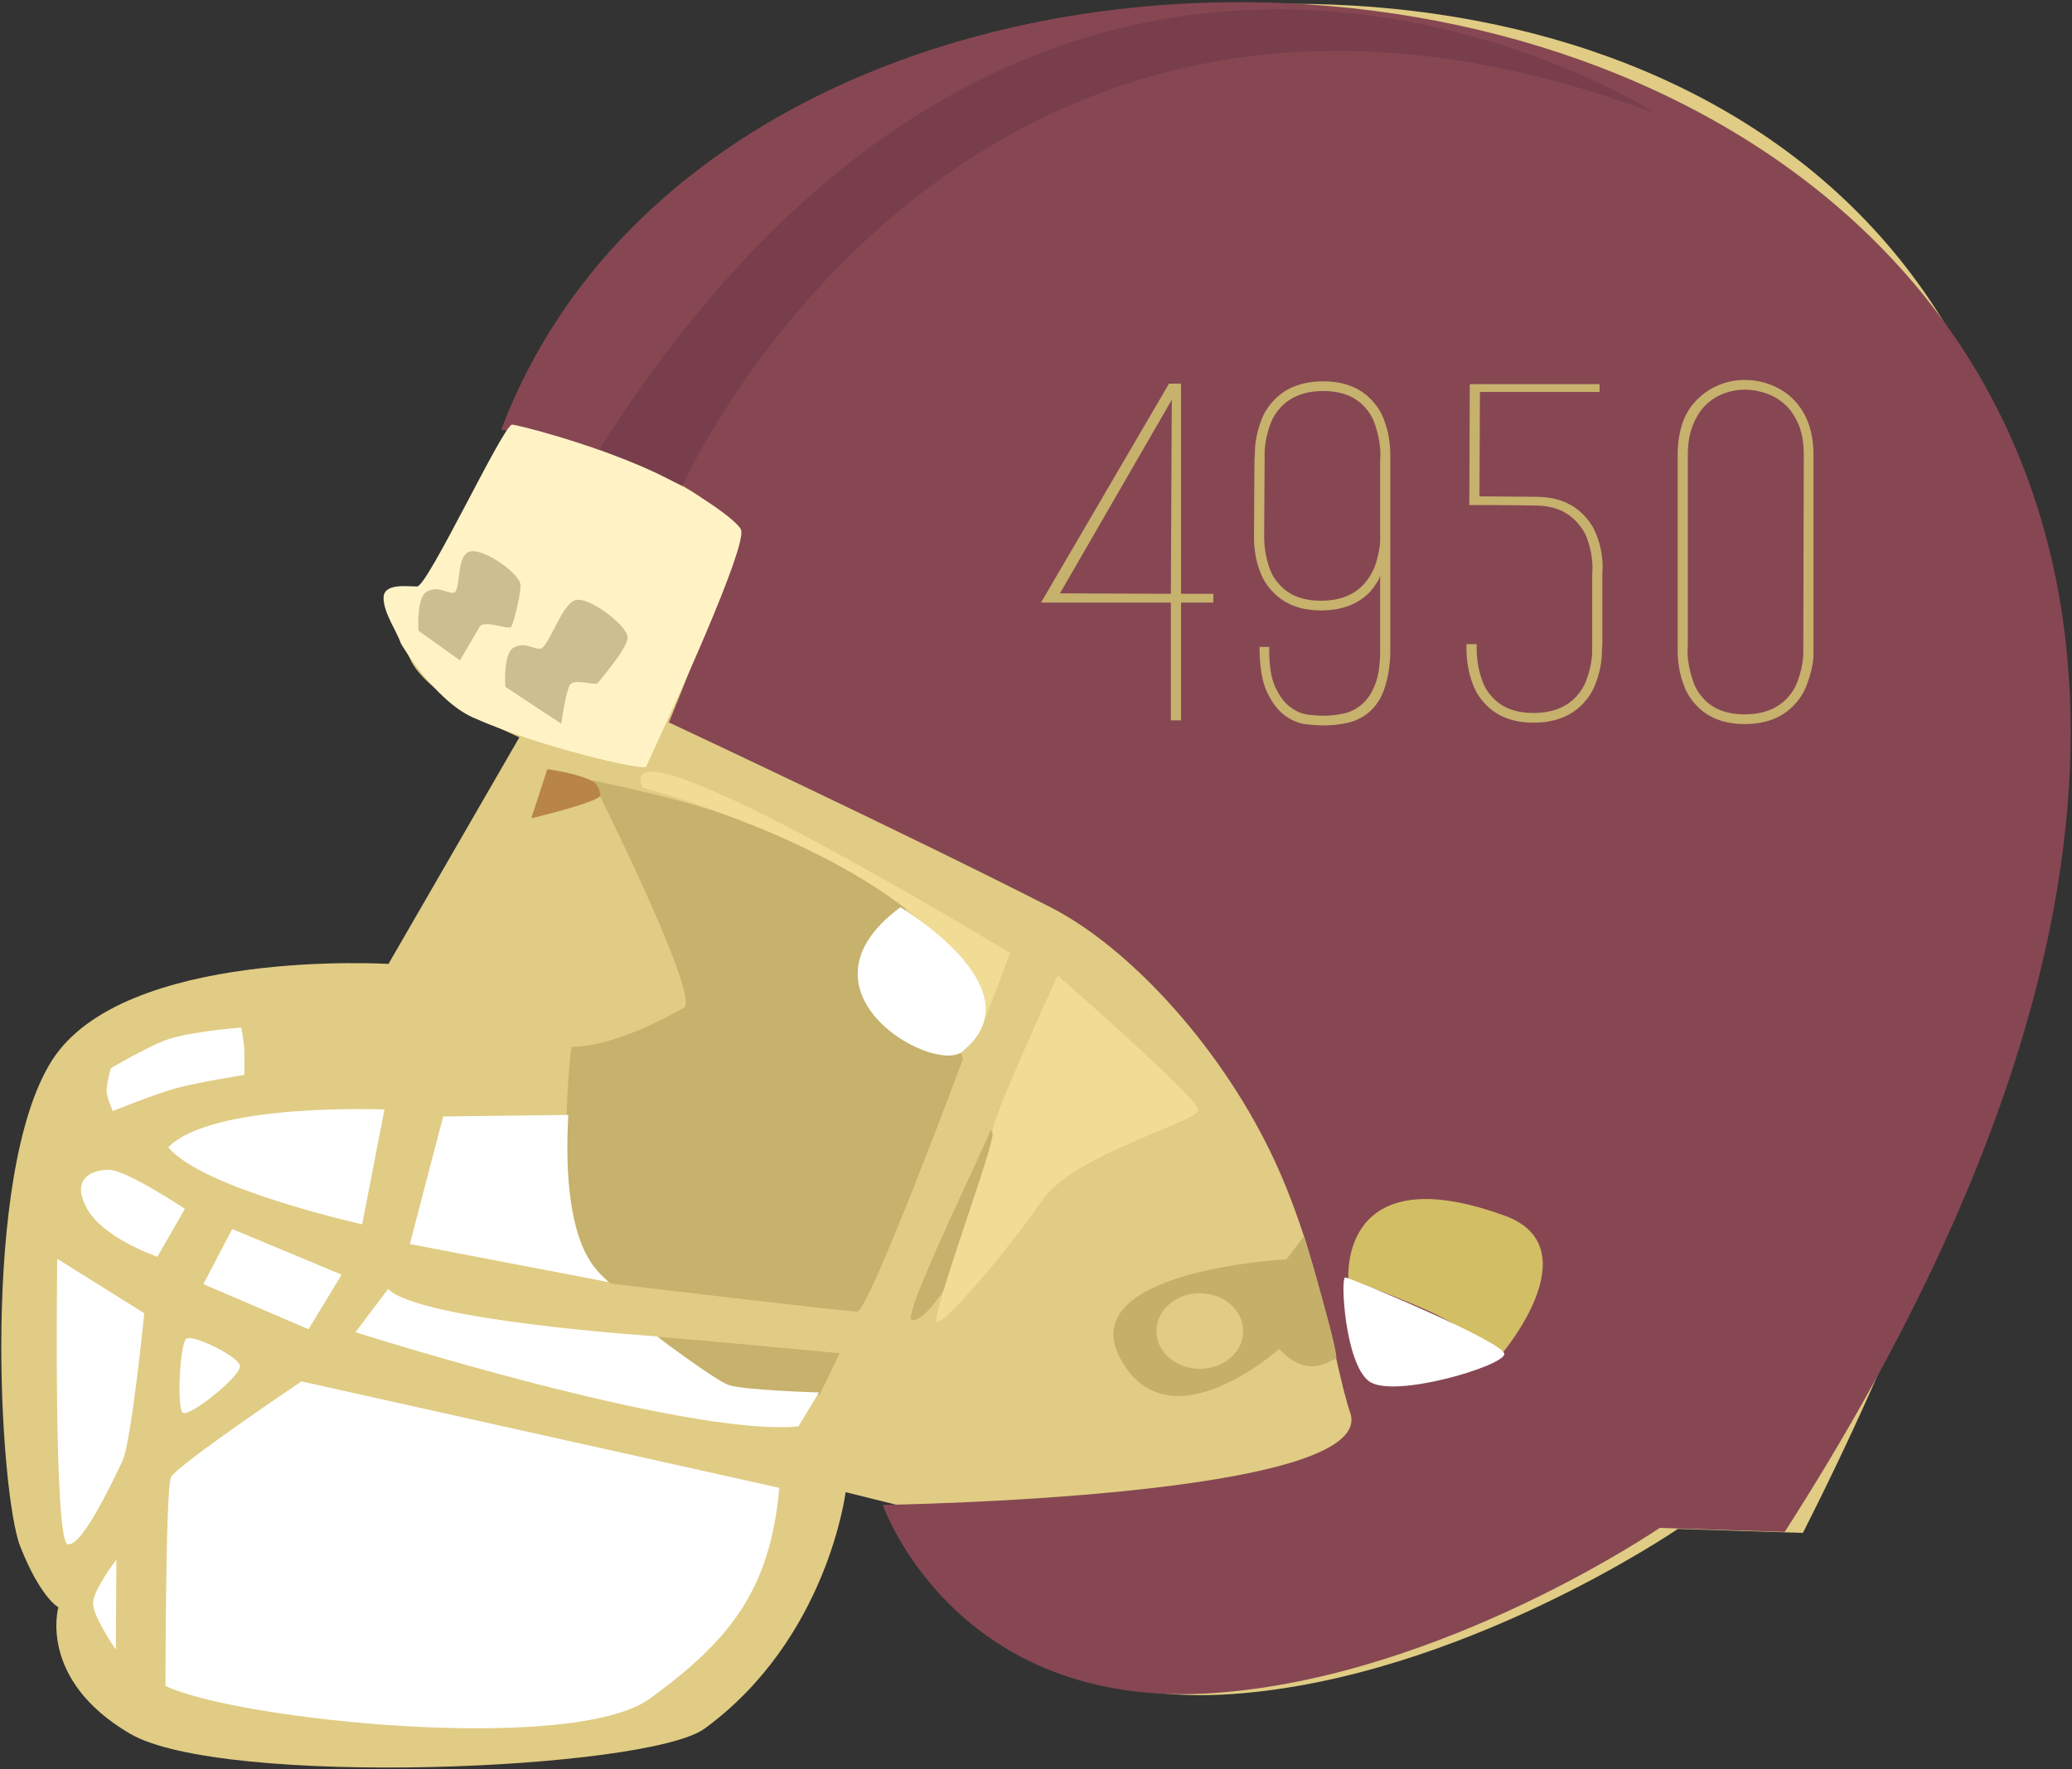 <?xml version="1.0" encoding="UTF-8" standalone="no"?>
<svg width="740px" height="632px" viewBox="0 0 740 632" version="1.1" xmlns="http://www.w3.org/2000/svg" xmlns:xlink="http://www.w3.org/1999/xlink">
    <rect x="0" y="0" width="740" height="632" fill="#333333" stroke="none"/>
    <!-- Generator: Sketch 3.6 (26304) - http://www.bohemiancoding.com/sketch -->
    <title>Logo</title>
    <desc>Created with Sketch.</desc>
    <defs></defs>
    <g id="Page-1" stroke="none" stroke-width="1" fill="none" fill-rule="evenodd">
        <g id="Logo">
            <g id="Rest">
                <path d="M321.772,537.976 L302.004,533.059 C302.004,533.059 295.614,585.337 251.69,617.498 C231.28,632.441 79.334,638.667 46.373,619.316 C13.412,599.965 20.844,574.196 20.844,574.196 C20.844,574.196 14.547,570.953 7.222,552.439 C-0.104,533.926 -7.071,419.379 18.472,378.965 C44.016,338.55 138.741,344.355 138.741,344.355 L185.494,263.394 C185.494,263.394 152.207,249.259 146.301,235.017 C145.026,231.944 137.325,219.059 138.741,214.531 C140.072,210.272 148.894,212.049 151.45,207.613 C165.066,183.976 185.494,153.879 185.494,153.879 C270.559,-91.773 968.886,-93.563 643.891,547.617 L599.242,546.191 C599.242,546.191 521.661,599.322 440.49,605.156 C347.331,611.853 321.772,537.976 321.772,537.976 L321.772,537.976 L321.772,537.976 L321.772,537.976 Z" id="Full-BG" fill="#E0CC84"></path>
                <path d="M315.279,537.613 C315.279,537.613 493.039,535.137 482.192,504.565 C477.028,490.01 471.62,448.221 453.56,411.155 C434.602,372.245 402.469,338.035 375.335,324.181 C322.353,297.13 238.856,258.063 238.856,258.063 C238.856,258.063 265.023,196.641 259.467,187.184 C245.749,163.832 179,153.516 179,153.516 C288.781,-136.708 1000.05,-17.567 637.398,547.253 L592.749,545.828 C592.749,545.828 515.167,598.958 433.996,604.793 C340.838,611.49 315.279,537.613 315.279,537.613 L315.279,537.613 L315.279,537.613 L315.279,537.613 Z" id="Cap" fill="#864753"></path>
                <g id="Back" transform="translate(202, 278)" fill="#C6B16D">
                    <path d="M89.873,25.048 C80.792,20.04 69.324,17.993 62.507,15.165 C44.837,7.835 9.511,0.794 9.511,0.794 C9.511,0.794 48.605,78.553 42.266,82.064 C35.927,85.574 16.717,95.984 2.083,95.984 C2.083,95.984 -6.142,159.687 12.762,178.104 C14.027,179.189 14.778,179.667 16.424,180.583 C16.424,180.583 100.108,190.55 104.087,190.55 C108.348,190.55 141.928,100.288 141.928,100.288 L120.972,45.566 C120.972,45.566 106.314,34.116 89.873,25.048 L89.873,25.048 L89.873,25.048 L89.873,25.048 Z" id="Shape"></path>
                    <path d="M54.8,218.308 C47.837,216.339 39.619,206.961 33.194,199.65 C36.44,199.65 97.899,205.437 97.899,205.437 L90.687,220.277 C90.687,220.277 61.763,220.277 54.8,218.308 L54.8,218.308 L54.8,218.308 L54.8,218.308 Z" id="Back-2"></path>
                </g>
                <g id="Cap-Thing" transform="translate(397, 441)">
                    <path d="M68.75,0.527 C68.75,0.527 81.945,44.478 80.098,44.478 C78.251,44.478 70.578,52.326 59.853,40.882 C59.853,40.882 20.503,76.202 3.201,44.478 C-14.101,12.754 62.471,8.895 62.471,8.895 L68.75,0.527 L68.75,0.527 L68.75,0.527 L68.75,0.527 Z" id="Path-16" fill="#C4B069"></path>
                    <ellipse id="Oval-1" fill="#E0CC84" cx="31.5" cy="34.5" rx="15.5" ry="13.5"></ellipse>
                </g>
                <path d="M243.725,173.588 C243.725,173.588 344.181,-52.167 591.323,40.543 C591.323,40.543 378.039,-98.258 214.188,160.325 L243.725,173.588 L243.725,173.588 L243.725,173.588 L243.725,173.588 Z" id="Cap-Piece" fill="#783E4B"></path>
                <path d="M512.644,469.461 C502.208,464.382 481.571,456.92 481.571,456.92 C481.571,456.92 478.026,412.271 538.225,434.595 C567.986,446.408 536.392,483.596 536.392,483.596 C536.392,483.596 520.482,473.275 512.644,469.461 L512.644,469.461 L512.644,469.461 L512.644,469.461 Z" id="Cap-Piece" fill="#D2BE64"></path>
                <path d="M354.231,415.461 C356.896,406.144 353.603,403.18 353.603,403.9 C353.603,405.918 321.949,469.996 325.598,471.476 C329.248,472.955 337.33,460.587 337.33,460.587 C337.33,460.587 349.427,432.255 354.231,415.461 L354.231,415.461 L354.231,415.461 L354.231,415.461 Z" id="Path-40" fill="#C6B26D"></path>
                <path d="M377.743,348.491 C377.743,348.491 427.994,392.312 427.994,396.545 C427.994,400.779 383.519,412.31 372.236,428.79 C360.952,445.27 337.088,473.766 334.621,472.163 C332.154,470.559 355.829,407.542 354.449,404.763 C353.069,401.985 377.743,348.491 377.743,348.491 L377.743,348.491 L377.743,348.491 L377.743,348.491 Z" id="Path-39" fill="#F0DC95"></path>
                <path d="M352.009,363.517 L360.751,340.476 C360.751,340.476 216.754,252.695 229.544,281.426 C229.544,281.426 340.188,310.206 352.009,363.517 L352.009,363.517 L352.009,363.517 L352.009,363.517 Z" id="Path-41" fill="#F0DC95"></path>
                <path d="M211.633,279.077 C206.13,276.175 195.468,274.776 195.468,274.776 L189.768,292.325 C189.768,292.325 214.425,286.414 214.425,284.116 C214.425,283.473 213.771,280.205 211.633,279.077 L211.633,279.077 L211.633,279.077 L211.633,279.077 Z" id="Path-46" fill="#B88447"></path>
                <path d="M238.813,256.272 C238.813,256.272 266.755,195.802 264.677,189.32 C263.725,186.349 248.813,175.303 230.786,167.343 C209.491,157.94 184.527,151.7 182.868,151.7 C179.804,151.7 152.768,209.511 148.963,209.511 C145.159,209.511 136.988,208.269 136.988,213.624 C136.988,218.979 141.731,225.525 143.106,229.722 C143.312,230.348 155.381,250.222 168.812,256.272 C192.056,266.743 230.208,275.596 230.786,273.845 L238.813,256.272 L238.813,256.272 L238.813,256.272 L238.813,256.272 Z" id="Path-42" fill="#FFF3C6"></path>
                <path d="M200.455,258.551 C200.455,258.551 201.949,247.539 203.475,244.805 C205.001,242.072 212.793,245.199 213.581,243.941 C214.368,242.684 224.156,231.663 224.156,227.663 C224.156,223.663 210.438,212.919 205.447,214.404 C200.455,215.888 195.835,231.765 192.841,231.765 C189.847,231.765 187.718,229.291 183.634,231.236 C179.55,233.182 180.471,245.351 180.471,245.351 L200.455,258.551 L200.455,258.551 L200.455,258.551 L200.455,258.551 Z" id="Path-44" fill="#CCBE91"></path>
                <path d="M164.26,235.906 C164.26,235.906 169.743,226.675 171.269,223.941 C172.795,221.208 181.793,225.199 182.581,223.941 C183.368,222.684 185.904,213.067 185.904,209.067 C185.904,205.067 172.635,195.58 167.643,197.065 C162.651,198.549 164.835,211.765 161.841,211.765 C158.847,211.765 156.718,209.291 152.634,211.236 C148.55,213.182 149.471,225.351 149.471,225.351 L164.26,235.906 L164.26,235.906 L164.26,235.906 L164.26,235.906 Z" id="Path-44" fill="#CCBE91"></path>
                <path d="M418.49,142.83 L378.56,211.965 L418.16,212.13 L418.49,142.83 Z M419.975,257.34 L418.16,257.34 L418.16,215.265 L374.105,215.265 L372.785,215.265 L371.795,215.265 L417.5,137.055 L421.79,137.055 L421.79,212.13 L433.34,212.13 L433.34,215.265 L421.79,215.265 L421.79,257.34 L419.975,257.34 Z M448.025,163.785 C448.135,163.455 448.19,162.575 448.19,161.145 C448.19,159.715 448.382,157.983 448.767,155.947 C449.153,153.912 449.812,151.74 450.748,149.43 C451.683,147.12 453.085,144.975 454.955,142.995 C459.245,138.485 465.13,136.23 472.61,136.23 C479.98,136.23 485.755,138.485 489.935,142.995 C491.805,144.975 493.207,147.175 494.142,149.595 C495.078,152.015 495.71,154.297 496.04,156.442 C496.37,158.588 496.535,160.43 496.535,161.97 L496.535,164.775 L496.535,232.425 C496.535,236.825 495.93,241.06 494.72,245.13 C493.51,249.2 491.475,252.39 488.615,254.7 C486.415,256.46 483.94,257.642 481.19,258.248 C478.44,258.853 475.58,259.155 472.61,259.155 C471.07,259.155 469.035,259.018 466.505,258.743 C463.975,258.467 461.473,257.45 458.998,255.69 C456.522,253.93 454.378,251.153 452.562,247.357 C450.747,243.562 449.84,238.145 449.84,231.105 L453.305,231.105 C453.195,237.375 453.91,242.16 455.45,245.46 C456.99,248.76 458.832,251.18 460.978,252.72 C463.123,254.26 465.295,255.14 467.495,255.36 C469.695,255.58 471.4,255.69 472.61,255.69 C475.14,255.69 477.615,255.415 480.035,254.865 C482.455,254.315 484.627,253.188 486.553,251.482 C488.478,249.777 490.017,247.413 491.173,244.387 C492.328,241.362 492.905,237.375 492.905,232.425 L492.905,204.705 C493.015,205.585 492.658,206.685 491.832,208.005 C491.007,209.325 490.21,210.425 489.44,211.305 C485.15,215.815 479.265,218.07 471.785,218.07 C464.415,218.07 458.64,215.815 454.46,211.305 C452.59,209.325 451.188,207.153 450.252,204.787 C449.317,202.422 448.685,200.195 448.355,198.105 C448.025,196.015 447.86,194.228 447.86,192.743 L447.86,190.02 L448.025,163.785 Z M451.49,190.02 L451.49,192.33 C451.49,193.65 451.627,195.245 451.902,197.115 C452.178,198.985 452.7,200.992 453.47,203.137 C454.24,205.283 455.45,207.235 457.1,208.995 C460.51,212.735 465.405,214.605 471.785,214.605 C478.275,214.605 483.335,212.68 486.965,208.83 C489.165,206.41 490.705,203.66 491.585,200.58 C492.465,197.5 492.905,195.025 492.905,193.155 L492.905,164.61 C492.905,164.61 492.933,163.923 492.988,162.548 C493.043,161.172 492.905,159.495 492.575,157.515 C492.245,155.535 491.695,153.445 490.925,151.245 C490.155,149.045 488.945,147.065 487.295,145.305 C483.885,141.565 478.99,139.695 472.61,139.695 C466.12,139.695 461.06,141.62 457.43,145.47 C455.78,147.23 454.57,149.155 453.8,151.245 C453.03,153.335 452.48,155.287 452.15,157.102 C451.82,158.918 451.655,160.457 451.655,161.722 L451.655,163.62 L451.49,190.02 Z M572.27,230.61 C572.16,230.94 572.105,231.82 572.105,233.25 C572.105,234.68 571.913,236.412 571.528,238.447 C571.142,240.483 570.483,242.655 569.548,244.965 C568.612,247.275 567.21,249.42 565.34,251.4 C561.05,255.91 555.165,258.165 547.685,258.165 C540.315,258.165 534.54,255.91 530.36,251.4 C528.49,249.42 527.088,247.22 526.153,244.8 C525.217,242.38 524.585,240.07 524.255,237.87 C523.815,235.34 523.65,232.755 523.76,230.115 L527.39,230.115 L527.39,232.26 C527.39,233.58 527.527,235.175 527.803,237.045 C528.078,238.915 528.6,240.95 529.37,243.15 C530.14,245.35 531.35,247.33 533,249.09 C536.41,252.83 541.305,254.7 547.685,254.7 C554.175,254.7 559.235,252.775 562.865,248.925 C564.515,247.165 565.725,245.24 566.495,243.15 C567.265,241.06 567.815,239.108 568.145,237.292 C568.475,235.477 568.64,233.938 568.64,232.673 C568.64,231.407 568.64,230.775 568.64,230.775 L572.27,230.61 Z M568.64,230.775 L568.64,205.53 C568.64,205.42 568.668,204.678 568.722,203.303 C568.778,201.927 568.668,200.305 568.393,198.435 C568.117,196.565 567.595,194.558 566.825,192.412 C566.055,190.267 564.845,188.315 563.195,186.555 C559.565,182.595 554.67,180.615 548.51,180.615 C543.45,180.505 538.995,180.45 535.145,180.45 L524.75,180.45 L524.915,139.035 L524.915,137.22 L571.28,137.22 L571.28,139.035 L571.28,140.025 L528.545,140.025 L528.38,177.315 L548.51,177.48 C555.88,177.48 561.655,179.735 565.835,184.245 C567.705,186.225 569.107,188.397 570.043,190.762 C570.978,193.128 571.61,195.355 571.94,197.445 C572.27,199.535 572.408,201.322 572.352,202.808 C572.298,204.293 572.27,205.2 572.27,205.53 L572.27,230.61 L568.64,230.775 Z M647.675,231.105 L647.675,233.745 C647.675,235.175 647.455,236.907 647.015,238.942 C646.575,240.978 645.888,243.15 644.952,245.46 C644.017,247.77 642.615,249.915 640.745,251.895 C636.455,256.405 630.57,258.66 623.09,258.66 C615.72,258.66 609.945,256.405 605.765,251.895 C603.895,249.915 602.493,247.715 601.558,245.295 C600.622,242.875 599.99,240.593 599.66,238.447 C599.33,236.302 599.165,234.46 599.165,232.92 L599.165,230.115 L599.165,162.465 C599.165,158.065 599.797,154.133 601.062,150.667 C602.328,147.202 604.335,144.26 607.085,141.84 C609.285,139.86 611.76,138.348 614.51,137.303 C617.26,136.257 620.12,135.735 623.09,135.735 C626.06,135.735 628.947,136.23 631.753,137.22 C634.558,138.21 637.06,139.64 639.26,141.51 C644.87,146.46 647.675,153.445 647.675,162.465 L647.675,231.105 Z M644.21,162.465 C644.21,158.175 643.578,154.545 642.312,151.575 C641.047,148.605 639.398,146.213 637.362,144.398 C635.327,142.582 633.045,141.263 630.515,140.438 C627.985,139.612 625.51,139.2 623.09,139.2 C620.56,139.2 618.058,139.667 615.582,140.602 C613.107,141.538 610.935,142.94 609.065,144.81 C607.195,146.68 605.683,149.1 604.528,152.07 C603.372,155.04 602.795,158.505 602.795,162.465 L602.795,230.28 C602.795,230.28 602.768,230.967 602.712,232.343 C602.658,233.718 602.795,235.395 603.125,237.375 C603.455,239.355 604.005,241.445 604.775,243.645 C605.545,245.845 606.755,247.825 608.405,249.585 C611.815,253.325 616.71,255.195 623.09,255.195 C629.58,255.195 634.64,253.27 638.27,249.42 C639.92,247.66 641.13,245.735 641.9,243.645 C642.67,241.555 643.22,239.603 643.55,237.787 C643.88,235.972 644.045,234.433 644.045,233.167 L644.045,231.27 L644.21,162.465 Z" id="4950" fill="#C6B16D"></path>
            </g>
            <path d="M41.367,589.297 L41.573,557.166 C41.573,557.166 33.222,567.942 33.222,572.761 C33.222,577.58 41.367,589.297 41.367,589.297 L41.367,589.297 L41.367,589.297 L41.367,589.297 Z M20.441,449.696 C20.441,449.696 19.036,550.574 24.174,551.671 C29.312,552.767 40.511,528.569 43.709,521.975 C46.906,515.381 51.523,469.124 51.523,469.124 L20.441,449.696 L20.441,449.696 L20.441,449.696 L20.441,449.696 Z M66.503,478.273 C64.271,479.995 63.138,502.201 65.143,504.557 C67.149,506.912 86.042,491.557 85.73,488.059 C85.418,484.56 68.735,476.551 66.503,478.273 L66.503,478.273 L66.503,478.273 L66.503,478.273 Z M31.11,431.856 C37.02,442.419 56.204,448.969 56.204,448.969 L66.032,431.856 C66.032,431.856 45.161,417.904 38.825,417.904 C32.489,417.904 25.201,421.292 31.11,431.856 L31.11,431.856 L31.11,431.856 L31.11,431.856 Z M82.94,439.062 L72.62,458.74 L110.189,474.847 L122.007,455.357 L82.94,439.062 L82.94,439.062 L82.94,439.062 L82.94,439.062 Z M61.036,527.818 C59.118,532.126 59.097,602.289 59.097,602.289 C84.686,614.519 204.705,626.888 232.21,606.745 C259.714,586.601 275.053,568.893 278.327,531.513 L107.682,493.492 C107.682,493.492 62.953,523.51 61.036,527.818 L61.036,527.818 L61.036,527.818 L61.036,527.818 Z M137.303,396.356 L129.348,437.377 C129.348,437.377 72.199,424.664 60.094,409.845 C75.873,393.783 137.303,396.356 137.303,396.356 L137.303,396.356 L137.303,396.356 L137.303,396.356 Z M158.277,398.847 L146.37,444.426 L217.445,458.032 C213.301,453.964 200.402,445.819 202.961,398.303 L158.277,398.847 L158.277,398.847 L158.277,398.847 L158.277,398.847 Z M321.557,324.115 C321.557,324.115 370.27,352.952 344.505,374.929 C336.116,385.528 279.826,355.03 321.557,324.115 L321.557,324.115 L321.557,324.115 L321.557,324.115 Z M60.512,371.115 C53.989,373.145 39.602,381.586 39.602,381.586 C39.602,381.586 37.958,387.209 38.09,390.032 C38.197,392.324 40.318,396.93 40.318,396.93 C40.318,396.93 55.089,390.894 62.691,388.805 C70.733,386.595 87.251,384.033 87.251,384.033 C87.251,384.033 87.359,376.706 87.251,375.009 C87.001,371.058 86.177,367.09 86.177,367.09 C86.177,367.09 69.514,368.313 60.512,371.115 L60.512,371.115 L60.512,371.115 L60.512,371.115 Z M480.424,456.35 C482.145,456.35 537.265,479.447 537.265,483.7 C537.265,487.953 497.424,499.893 488.875,493.394 C480.326,486.895 478.702,456.35 480.424,456.35 L480.424,456.35 L480.424,456.35 L480.424,456.35 Z M138.607,460.467 L126.953,475.917 C126.953,475.917 244.263,513.323 285.13,509.59 L292.493,497.437 C292.493,497.437 265.197,496.657 260.089,494.724 C254.98,492.791 234.613,477.411 234.613,477.411 C234.613,477.411 149.736,471.852 138.607,460.467 L138.607,460.467 L138.607,460.467 L138.607,460.467 Z" id="Transparent" fill="#FFFFFF"></path>
        </g>
    </g>
</svg>
